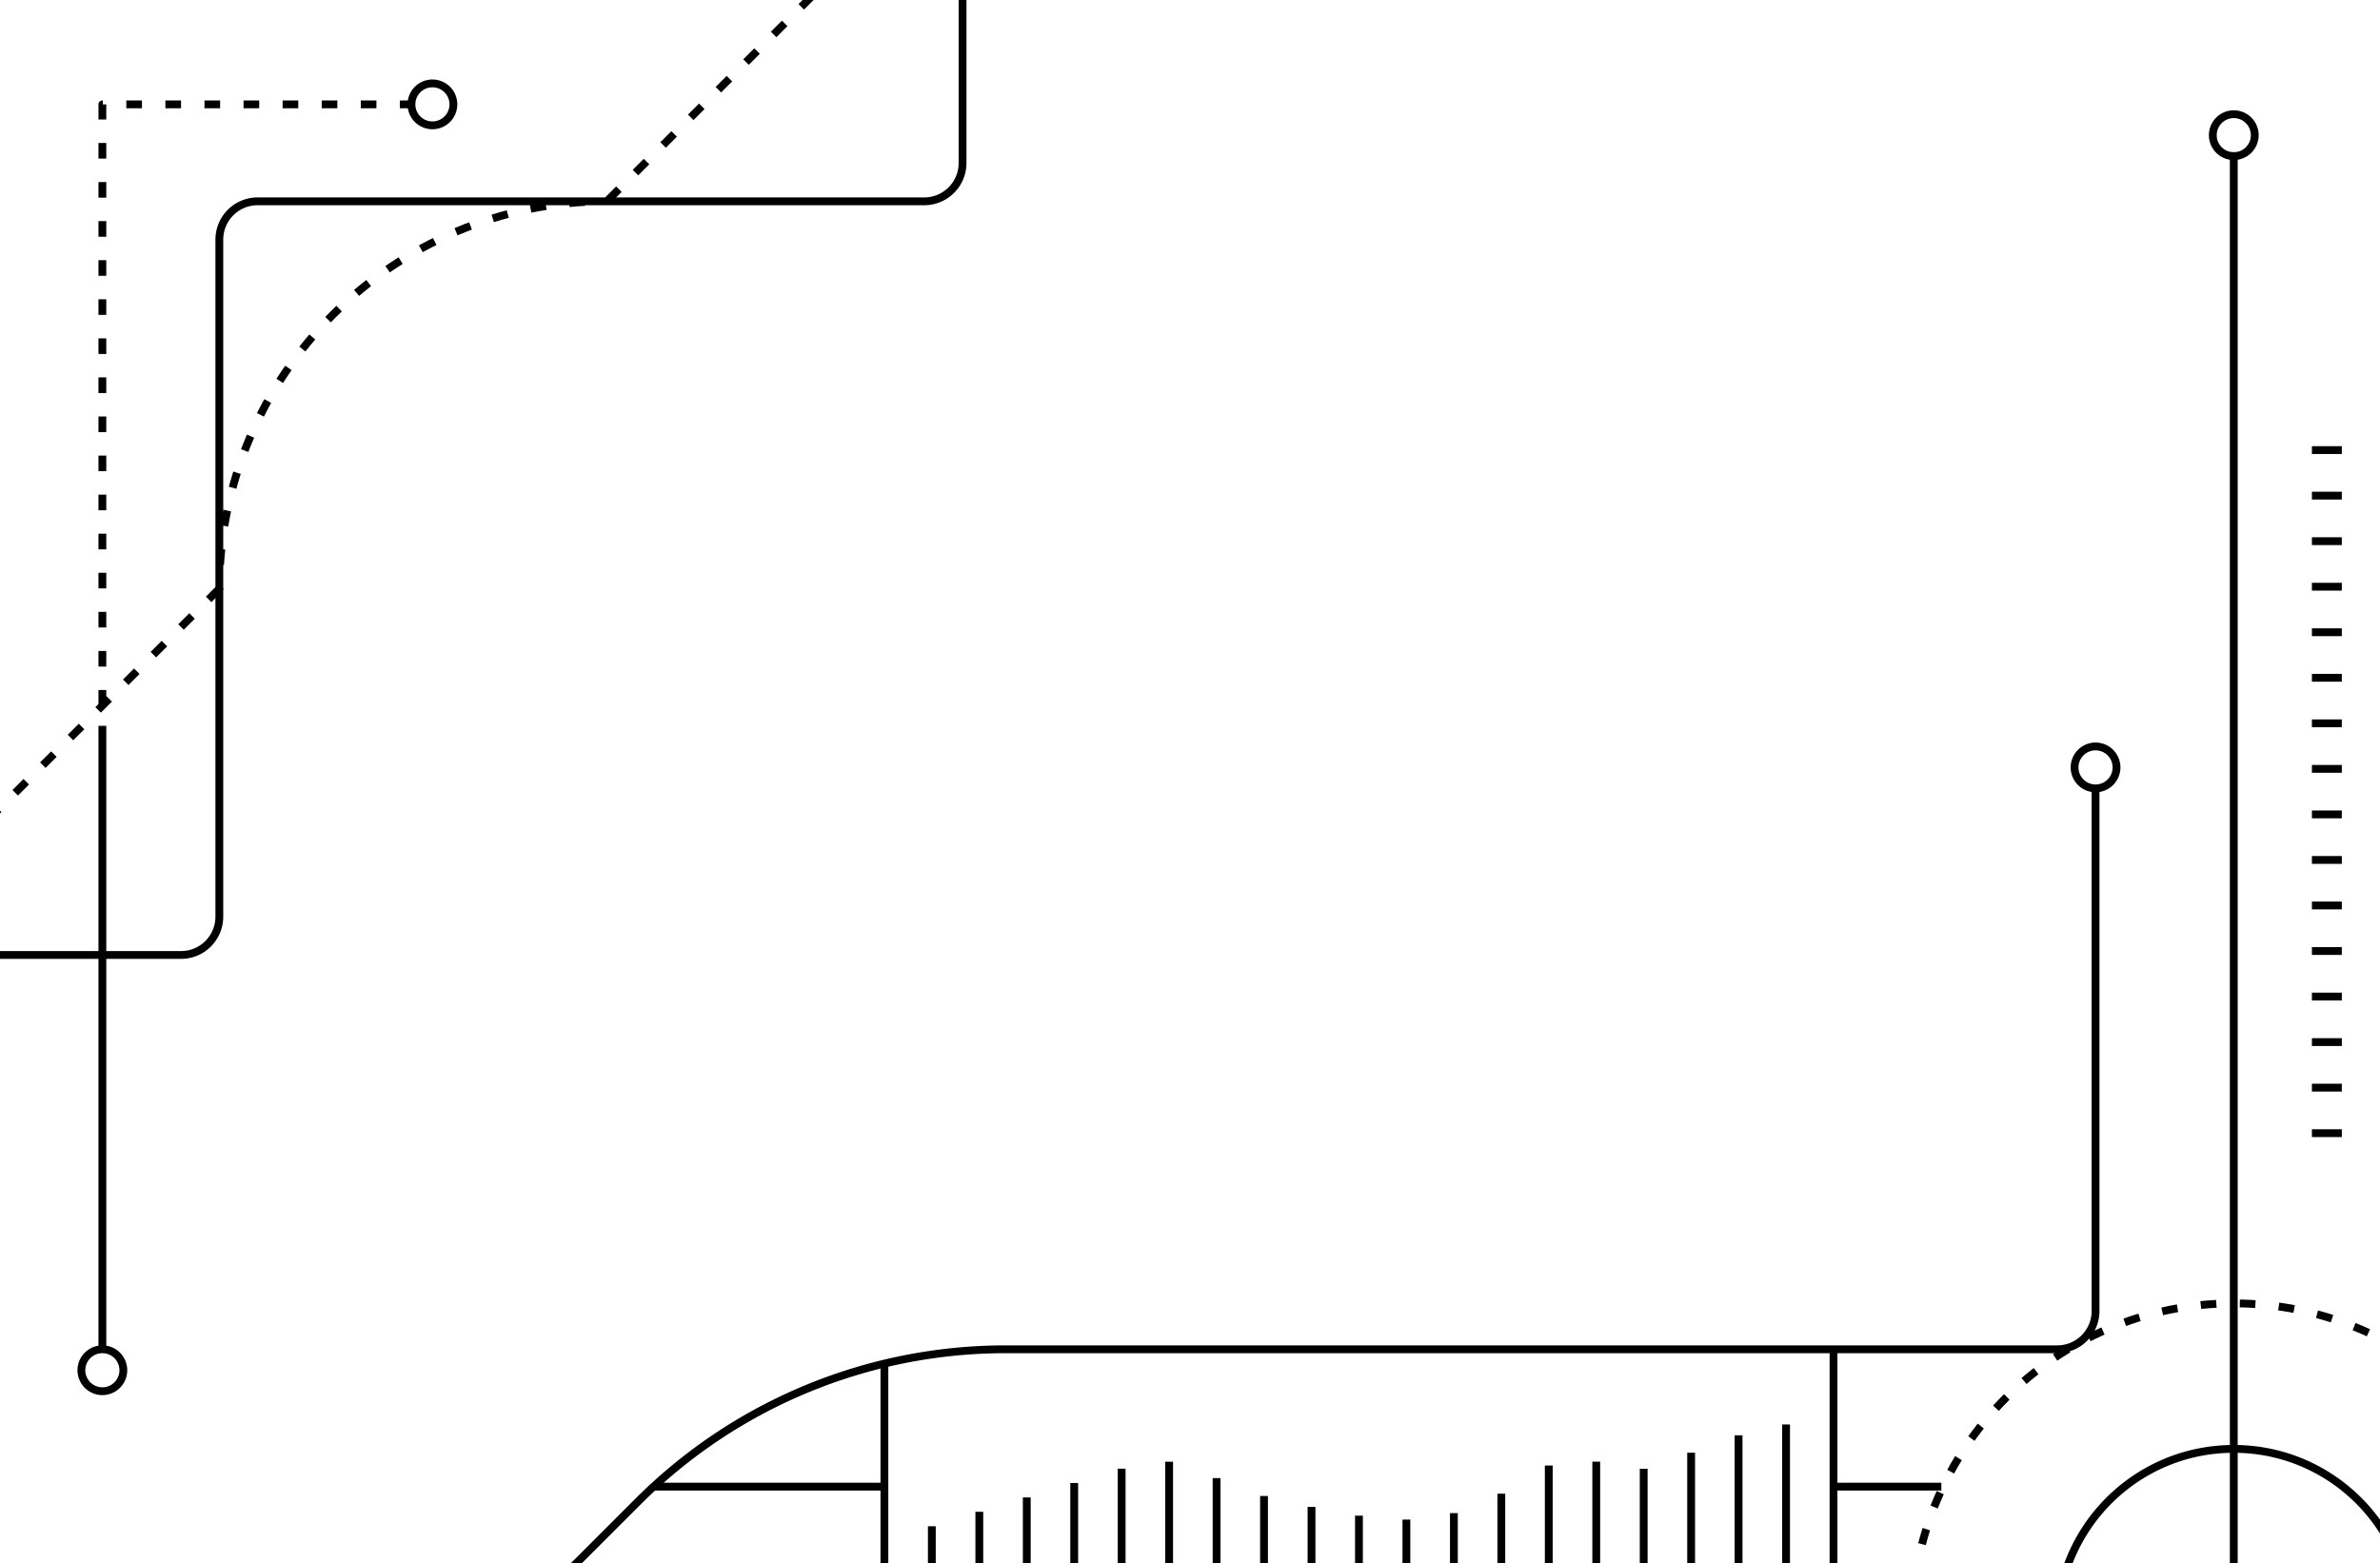 <svg xmlns="http://www.w3.org/2000/svg" width="609" height="400" viewBox="0 0 609 400">
    <g fill="none" fill-rule="evenodd" stroke="#000" stroke-width="2">
        <path d="M131.555 415.976l31.716-31.717a133.028 133.028 0 0 1 94.064-38.963h269.079c5.412 0 9.8-4.387 9.8-9.8v-133.74M571.585 415.976V38.944M-25 244.389h71.325c5.412 0 9.8-4.388 9.8-9.8V61.319c0-5.412 4.388-9.8 9.8-9.8H236.5c5.413 0 9.801-4.388 9.801-9.8v-63.286"/>
        <path stroke-dasharray="4,6" stroke-linejoin="round" d="M229.074-22.294l-73.812 73.812c-54.75 0-99.137 44.385-99.137 99.137l-78.792 78.793"/>
        <path stroke-dasharray="4,6" stroke-linejoin="round" d="M26.196 180.585V26.71h79.497"/>
        <path d="M26.196 345.296V185.75M591.577 289.991h7.654M591.577 278.338h7.654M591.577 266.684h7.654M591.577 255.03h7.654M591.577 243.376h7.654M591.577 231.723h7.654M591.577 220.069h7.654M591.577 208.415h7.654M591.577 196.761h7.654M591.577 185.107h7.654M591.577 173.453h7.654M591.577 161.8h7.654M591.577 150.146h7.654M591.577 138.492h7.654M591.577 126.838h7.654M591.577 115.184h7.654"/>
        <path stroke-dasharray="4,6" stroke-linejoin="round" d="M654.009 415.976c0 45.52-36.902 82.423-82.424 82.423-45.521 0-82.424-36.902-82.424-82.423s36.903-82.424 82.424-82.424c45.522 0 82.424 36.903 82.424 82.424z"/>
        <path d="M31.56 350.661a5.364 5.364 0 1 1-10.73 0 5.364 5.364 0 0 1 10.73 0zM116.015 26.71a5.365 5.365 0 1 1-10.73 0 5.365 5.365 0 0 1 10.73 0zM541.58 196.39a5.365 5.365 0 1 1-10.73 0 5.365 5.365 0 0 1 10.73 0zM576.95 34.593a5.364 5.364 0 1 1-10.73 0 5.364 5.364 0 0 1 10.73 0zM616.774 415.976c0 24.956-20.231 45.188-45.188 45.188-24.958 0-45.19-20.232-45.19-45.188 0-24.957 20.232-45.188 45.19-45.188 24.957 0 45.188 20.23 45.188 45.188zM226.302 348.976v67.009M238.442 415.99v-25.41M250.592 415.99v-29.1M262.733 415.99v-32.78M274.872 415.99v-36.47M287.012 415.99v-40.13M299.162 415.99v-41.91M311.302 415.99v-37.73M323.442 415.99v-33.14M335.592 415.99v-30.35M347.733 415.99v-28.12M359.872 415.99v-27.11M372.023 415.99v-28.77M384.162 415.99v-33.73M396.302 415.99v-40.95M408.452 415.99v-41.93M420.592 415.99v-40.12M432.733 415.99v-44.23M444.872 415.99v-48.68M457.023 415.99v-51.45M469.162 344.902l.001 71.085M226.302 380.445h-59.045M496.756 380.445h-27.594"/>
    </g>
</svg>
